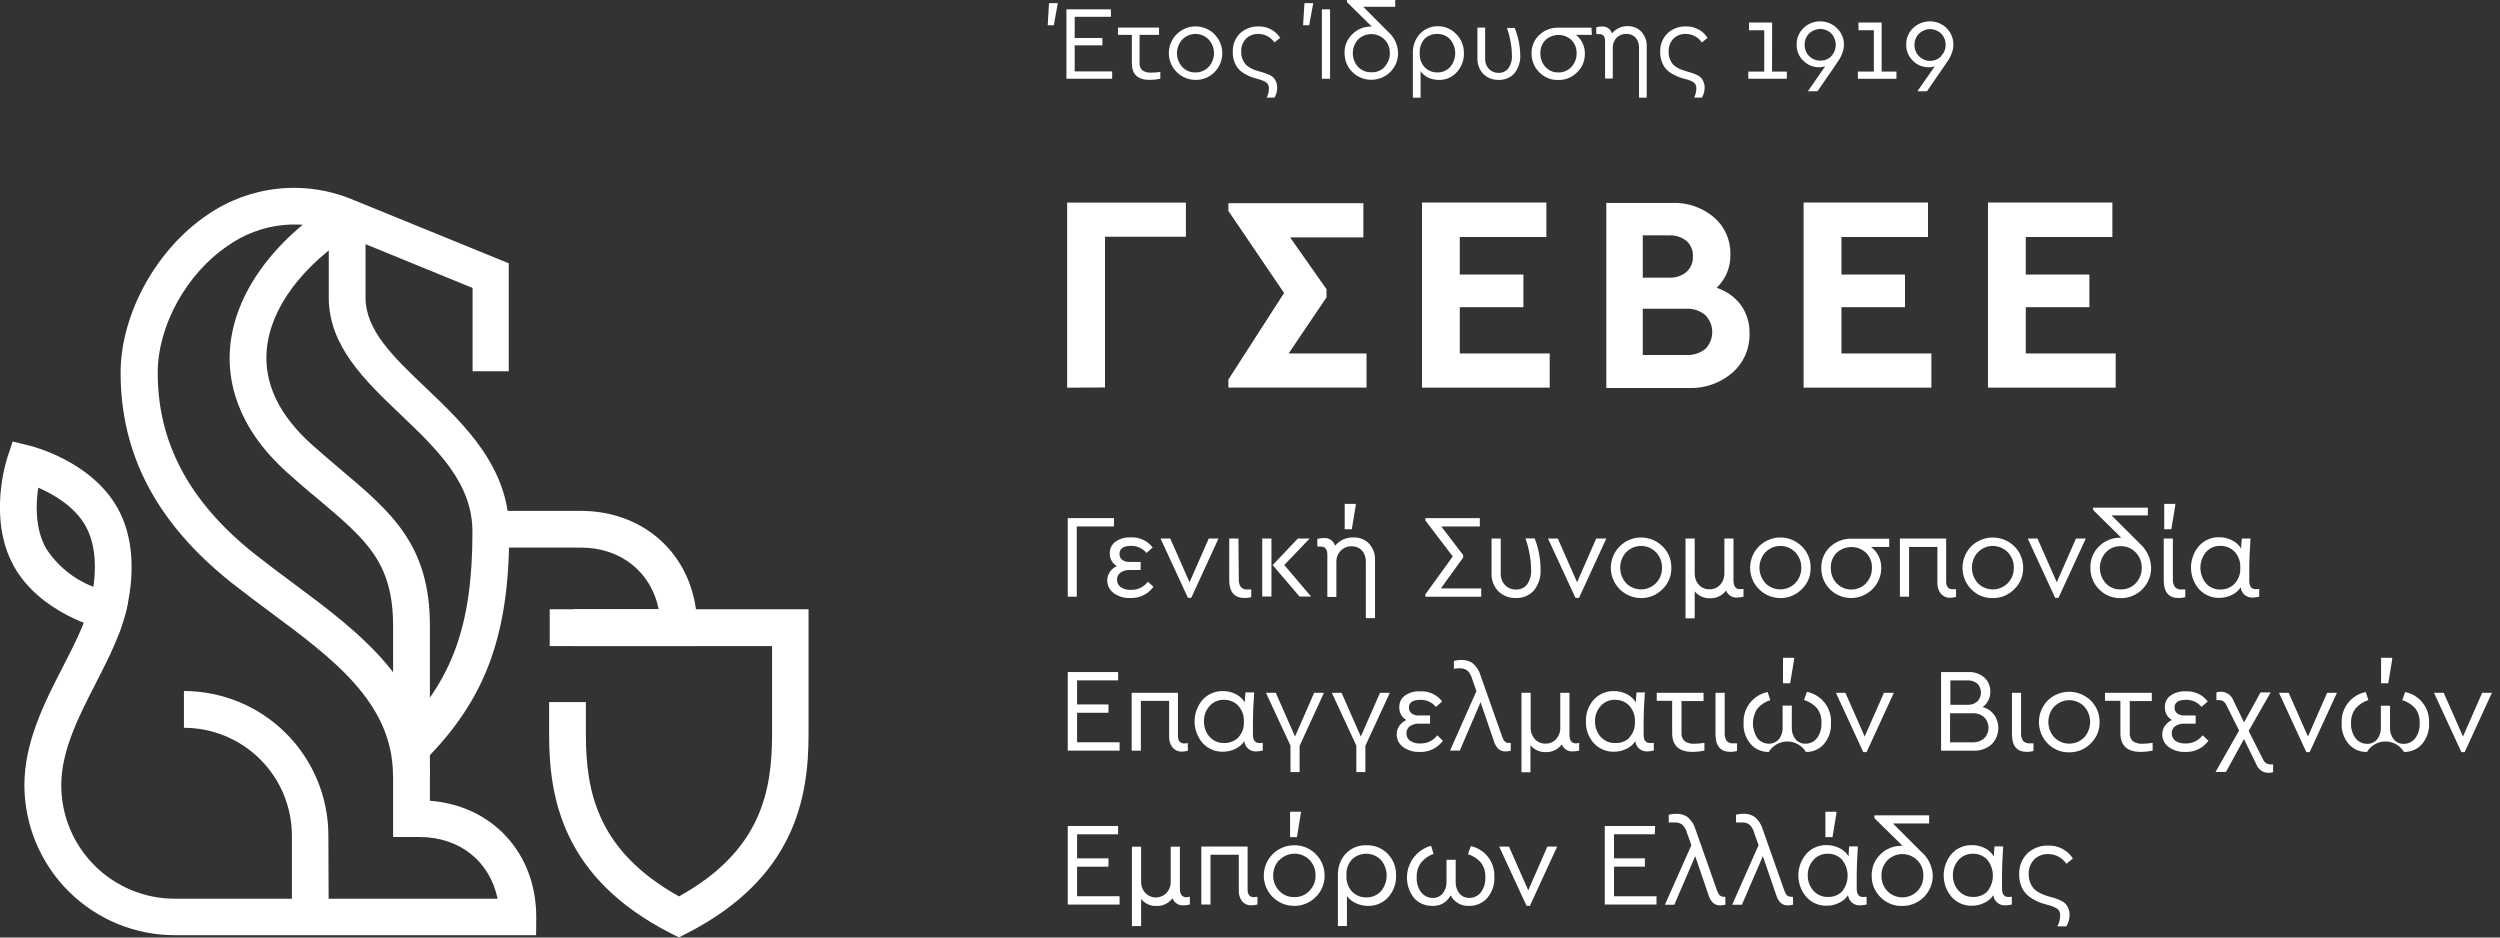 <svg width="160" height="60" viewBox="0 0 160 60" fill="none" xmlns="http://www.w3.org/2000/svg">
<rect x="0" y="0" width="160" height="60" fill="#333333" stroke="none"/>
<g clip-path="url(#clip0_363_3588)">
<path d="M68.297 24.813V12.967H75.898V15.153H70.72V24.798L68.297 24.813Z" fill="white"/>
<path d="M87.457 22.621V24.807H78.617V24.289L82.181 18.751L78.617 13.499V13.006H87.255V15.192H82.566L84.896 18.509V19.032L82.472 22.621H87.457Z" fill="white"/>
<path d="M98.969 15.168H93.426V17.572H97.498V19.66H93.426V22.621H99.181V24.808H91.008V12.962H98.969V15.168Z" fill="white"/>
<path d="M111.421 19.526C111.794 20.055 111.986 20.69 111.969 21.337C111.983 21.809 111.893 22.279 111.705 22.712C111.518 23.146 111.237 23.532 110.883 23.845C110.107 24.518 109.105 24.871 108.079 24.832H102.803V12.986H106.998C107.981 12.945 108.942 13.274 109.693 13.909C110.034 14.201 110.306 14.566 110.487 14.977C110.669 15.388 110.757 15.834 110.745 16.283C110.756 16.681 110.683 17.077 110.532 17.445C110.38 17.813 110.154 18.145 109.866 18.42C110.486 18.62 111.029 19.006 111.421 19.526ZM105.137 15.059V17.769H106.806C107.218 17.795 107.624 17.663 107.941 17.398C108.077 17.274 108.183 17.12 108.253 16.95C108.323 16.779 108.355 16.596 108.346 16.411C108.356 16.227 108.325 16.043 108.255 15.872C108.185 15.701 108.077 15.548 107.941 15.424C107.62 15.168 107.216 15.039 106.806 15.064L105.137 15.059ZM109.135 22.339C109.423 22.05 109.584 21.659 109.584 21.251C109.584 20.843 109.423 20.452 109.135 20.163C108.789 19.876 108.346 19.731 107.897 19.758H105.137V22.719H107.897C108.342 22.749 108.783 22.614 109.135 22.339Z" fill="white"/>
<path d="M123.391 15.168H117.853V17.572H121.92V19.66H117.853V22.621H123.608V24.808H115.43V12.962H123.391V15.168Z" fill="white"/>
<path d="M135.192 15.168H129.649V17.572H133.721V19.66H129.649V22.621H135.404V24.808H127.23V12.962H135.192V15.168Z" fill="white"/>
<path d="M68.336 38.189V33.159H71.297V33.692H68.913V38.189H68.336Z" fill="white"/>
<path d="M73.82 37.557C73.651 37.789 73.428 37.976 73.17 38.1C72.911 38.225 72.626 38.285 72.34 38.273C71.961 38.289 71.588 38.18 71.278 37.962C71.069 37.813 70.925 37.589 70.878 37.337C70.831 37.084 70.884 36.823 71.026 36.609C71.139 36.443 71.297 36.311 71.481 36.229C71.336 36.147 71.217 36.027 71.137 35.881C71.057 35.736 71.019 35.571 71.026 35.405C71.022 35.261 71.054 35.118 71.117 34.989C71.181 34.861 71.275 34.749 71.392 34.665C71.672 34.471 72.009 34.375 72.349 34.393C72.621 34.376 72.893 34.425 73.141 34.538C73.389 34.651 73.606 34.823 73.771 35.04L73.376 35.39C73.256 35.245 73.105 35.129 72.934 35.051C72.763 34.972 72.577 34.933 72.389 34.936C71.895 34.936 71.648 35.109 71.648 35.454C71.645 35.525 71.658 35.595 71.688 35.66C71.717 35.724 71.761 35.781 71.816 35.825C71.958 35.93 72.134 35.979 72.31 35.963H73.001V36.481H72.325C72.106 36.465 71.888 36.524 71.708 36.649C71.64 36.699 71.585 36.764 71.547 36.84C71.509 36.915 71.49 36.999 71.49 37.083C71.485 37.178 71.503 37.273 71.544 37.359C71.584 37.446 71.646 37.52 71.722 37.577C71.917 37.703 72.147 37.764 72.379 37.749C72.589 37.757 72.797 37.713 72.987 37.622C73.176 37.531 73.34 37.395 73.465 37.226L73.82 37.557Z" fill="white"/>
<path d="M77.982 34.467L76.24 38.263H76.028L74.275 34.467H74.897L76.131 37.265L77.36 34.467H77.982Z" fill="white"/>
<path d="M79.284 37.078C79.272 37.252 79.317 37.425 79.412 37.571C79.463 37.625 79.525 37.667 79.595 37.694C79.664 37.72 79.738 37.731 79.812 37.724H80.079V38.218C79.942 38.254 79.801 38.272 79.659 38.272C79.017 38.272 78.672 37.897 78.672 37.142V34.467H79.259L79.284 37.078Z" fill="white"/>
<path d="M80.785 34.467H81.373V38.178H80.785V34.467ZM83.909 38.178H83.169L81.451 36.165L83.061 34.467H83.816L82.192 36.16L83.909 38.178Z" fill="white"/>
<path d="M87.626 34.798C87.885 35.089 88.02 35.47 88.001 35.859V39.561H87.413V35.948C87.424 35.684 87.334 35.427 87.162 35.227C87.078 35.141 86.978 35.072 86.866 35.026C86.755 34.98 86.635 34.958 86.515 34.961C86.384 34.956 86.254 34.979 86.132 35.027C86.011 35.076 85.901 35.149 85.809 35.242C85.718 35.335 85.646 35.446 85.598 35.567C85.549 35.688 85.526 35.818 85.528 35.948V38.204H84.95V35.504C84.95 35.153 84.812 34.98 84.531 34.98C84.457 34.976 84.383 34.976 84.309 34.98V34.487C84.444 34.453 84.583 34.434 84.723 34.433C84.882 34.418 85.041 34.46 85.172 34.55C85.304 34.64 85.4 34.773 85.444 34.926C85.587 34.752 85.77 34.613 85.976 34.521C86.183 34.43 86.408 34.388 86.633 34.398C86.818 34.39 87.002 34.422 87.173 34.491C87.344 34.56 87.498 34.664 87.626 34.798ZM86.515 33.875H86.061V32.246H86.767V32.355L86.515 33.875Z" fill="white"/>
<path d="M94.798 37.656V38.189H91.225V38.036L92.977 35.612L91.225 33.312V33.159H94.709V33.692H92.241L93.643 35.528V35.681L92.217 37.656H94.798Z" fill="white"/>
<path d="M98.594 36.412C98.632 36.916 98.475 37.416 98.154 37.809C98.01 37.962 97.834 38.083 97.639 38.163C97.444 38.242 97.235 38.28 97.024 38.272C96.817 38.281 96.609 38.247 96.415 38.173C96.221 38.099 96.043 37.987 95.894 37.843C95.745 37.686 95.629 37.501 95.555 37.298C95.48 37.095 95.448 36.879 95.459 36.663V34.467H96.047V36.683C96.04 36.823 96.061 36.962 96.108 37.093C96.156 37.225 96.229 37.345 96.323 37.448C96.415 37.541 96.525 37.615 96.647 37.663C96.768 37.712 96.898 37.734 97.029 37.73C97.161 37.734 97.292 37.708 97.413 37.654C97.533 37.6 97.64 37.52 97.725 37.419C97.925 37.13 98.019 36.781 97.992 36.431C97.987 36.1 97.952 35.769 97.888 35.444C97.831 35.108 97.746 34.778 97.631 34.457H98.219C98.465 35.079 98.592 35.742 98.594 36.412Z" fill="white"/>
<path d="M102.804 34.467L101.056 38.263H100.829L99.072 34.467H99.699L100.933 37.265L102.157 34.467H102.804Z" fill="white"/>
<path d="M106.398 34.96C106.582 35.139 106.727 35.354 106.825 35.592C106.923 35.83 106.97 36.085 106.965 36.342C106.971 36.598 106.924 36.853 106.825 37.089C106.726 37.325 106.579 37.538 106.393 37.714C106.213 37.896 105.999 38.04 105.762 38.137C105.525 38.233 105.271 38.281 105.016 38.277C104.698 38.274 104.385 38.194 104.106 38.042C103.826 37.89 103.588 37.672 103.413 37.407C103.238 37.141 103.13 36.837 103.1 36.52C103.07 36.204 103.119 35.885 103.241 35.591C103.363 35.298 103.556 35.039 103.802 34.837C104.048 34.636 104.339 34.497 104.651 34.435C104.963 34.373 105.285 34.388 105.59 34.48C105.895 34.571 106.172 34.736 106.398 34.96ZM104.068 35.345C103.825 35.617 103.691 35.968 103.691 36.332C103.691 36.697 103.825 37.048 104.068 37.319C104.193 37.447 104.342 37.548 104.506 37.617C104.671 37.685 104.847 37.721 105.026 37.721C105.204 37.721 105.38 37.685 105.545 37.617C105.709 37.548 105.858 37.447 105.983 37.319C106.109 37.189 106.209 37.034 106.275 36.864C106.341 36.695 106.372 36.514 106.368 36.332C106.375 35.965 106.237 35.61 105.983 35.345C105.859 35.217 105.711 35.115 105.547 35.045C105.383 34.976 105.206 34.94 105.028 34.94C104.85 34.94 104.673 34.976 104.509 35.045C104.345 35.115 104.197 35.217 104.073 35.345H104.068Z" fill="white"/>
<path d="M111.585 37.695V38.188C111.454 38.221 111.32 38.239 111.185 38.243C111.033 38.255 110.881 38.218 110.752 38.137C110.623 38.056 110.524 37.936 110.469 37.794C110.352 37.953 110.198 38.081 110.02 38.167C109.842 38.253 109.645 38.294 109.448 38.287C109.26 38.296 109.072 38.26 108.901 38.183C108.73 38.106 108.579 37.989 108.46 37.843V39.575H107.873V34.467H108.46V36.683C108.451 36.956 108.546 37.223 108.727 37.428C108.813 37.522 108.919 37.597 109.036 37.646C109.154 37.696 109.281 37.719 109.408 37.715C109.535 37.718 109.662 37.694 109.779 37.645C109.897 37.595 110.002 37.522 110.089 37.428C110.273 37.222 110.37 36.954 110.361 36.678V34.467H110.943V37.142C110.943 37.517 111.081 37.705 111.358 37.705C111.434 37.707 111.509 37.704 111.585 37.695Z" fill="white"/>
<path d="M115.312 34.96C115.496 35.139 115.641 35.354 115.739 35.592C115.837 35.83 115.884 36.085 115.879 36.342C115.885 36.598 115.838 36.853 115.739 37.089C115.64 37.325 115.493 37.538 115.307 37.714C115.127 37.896 114.913 38.04 114.676 38.137C114.439 38.233 114.185 38.281 113.93 38.277C113.612 38.274 113.299 38.194 113.02 38.042C112.74 37.89 112.503 37.672 112.327 37.407C112.152 37.141 112.045 36.837 112.015 36.52C111.985 36.204 112.033 35.885 112.155 35.591C112.277 35.298 112.47 35.039 112.716 34.837C112.962 34.636 113.254 34.497 113.565 34.435C113.877 34.373 114.2 34.388 114.504 34.48C114.809 34.571 115.086 34.736 115.312 34.96ZM112.982 35.345C112.739 35.617 112.605 35.968 112.605 36.332C112.605 36.697 112.739 37.048 112.982 37.319C113.107 37.447 113.256 37.548 113.42 37.617C113.585 37.685 113.761 37.721 113.94 37.721C114.118 37.721 114.294 37.685 114.459 37.617C114.623 37.548 114.772 37.447 114.897 37.319C115.024 37.189 115.123 37.034 115.189 36.864C115.255 36.695 115.287 36.514 115.282 36.332C115.29 35.965 115.151 35.61 114.897 35.345C114.773 35.217 114.625 35.115 114.461 35.045C114.297 34.976 114.12 34.94 113.942 34.94C113.764 34.94 113.587 34.976 113.423 35.045C113.259 35.115 113.111 35.217 112.987 35.345H112.982Z" fill="white"/>
<path d="M120.909 35.005H119.749C119.959 35.165 120.128 35.374 120.242 35.614C120.355 35.853 120.409 36.117 120.4 36.382C120.393 36.76 120.274 37.127 120.059 37.439C119.845 37.75 119.543 37.991 119.192 38.133C118.842 38.274 118.457 38.309 118.087 38.234C117.716 38.159 117.376 37.977 117.108 37.709C116.931 37.529 116.791 37.316 116.698 37.081C116.605 36.846 116.559 36.595 116.565 36.342C116.559 36.093 116.605 35.845 116.7 35.615C116.795 35.385 116.938 35.177 117.118 35.005C117.304 34.83 117.522 34.693 117.761 34.602C118 34.511 118.254 34.469 118.51 34.477H120.909V35.005ZM119.428 37.325C119.676 37.057 119.811 36.703 119.803 36.337C119.81 36.161 119.78 35.985 119.716 35.82C119.653 35.656 119.556 35.506 119.433 35.38C119.175 35.142 118.838 35.01 118.487 35.01C118.137 35.01 117.799 35.142 117.542 35.38C117.418 35.507 117.322 35.657 117.258 35.823C117.194 35.988 117.165 36.165 117.172 36.342C117.161 36.707 117.294 37.062 117.542 37.329C117.664 37.456 117.811 37.557 117.973 37.626C118.135 37.695 118.309 37.731 118.485 37.731C118.661 37.731 118.835 37.695 118.997 37.626C119.159 37.557 119.306 37.456 119.428 37.329V37.325Z" fill="white"/>
<path d="M124.21 37.991C124.051 37.784 123.974 37.526 123.993 37.265V35.005H122.181V38.188H121.594V34.467H124.555V37.216C124.555 37.542 124.689 37.71 124.96 37.71C125.036 37.715 125.111 37.715 125.187 37.71V38.203C125.058 38.235 124.925 38.254 124.792 38.258C124.681 38.258 124.572 38.235 124.471 38.189C124.371 38.143 124.281 38.075 124.21 37.991Z" fill="white"/>
<path d="M128.913 34.961C129.097 35.141 129.242 35.356 129.339 35.594C129.437 35.831 129.485 36.086 129.481 36.343C129.486 36.599 129.438 36.853 129.339 37.089C129.24 37.325 129.094 37.539 128.908 37.715C128.728 37.897 128.512 38.041 128.275 38.138C128.037 38.234 127.783 38.282 127.526 38.278C127.272 38.282 127.02 38.235 126.784 38.138C126.549 38.041 126.337 37.897 126.159 37.715C125.8 37.346 125.6 36.852 125.6 36.338C125.6 35.824 125.8 35.33 126.159 34.961C126.528 34.602 127.022 34.401 127.536 34.401C128.051 34.401 128.545 34.602 128.913 34.961ZM126.579 35.346C126.336 35.617 126.202 35.969 126.202 36.333C126.202 36.697 126.336 37.049 126.579 37.32C126.704 37.448 126.854 37.549 127.018 37.618C127.183 37.687 127.36 37.722 127.539 37.722C127.717 37.722 127.894 37.687 128.059 37.618C128.224 37.549 128.373 37.448 128.499 37.32C128.625 37.189 128.724 37.035 128.79 36.865C128.856 36.696 128.888 36.515 128.884 36.333C128.891 35.966 128.753 35.611 128.499 35.346C128.375 35.218 128.226 35.115 128.061 35.046C127.897 34.976 127.72 34.94 127.541 34.94C127.363 34.94 127.186 34.976 127.021 35.046C126.857 35.115 126.708 35.218 126.584 35.346H126.579Z" fill="white"/>
<path d="M133.489 34.467L131.742 38.263H131.53L129.777 34.467H130.399L131.633 37.265L132.862 34.467H133.489Z" fill="white"/>
<path d="M137.671 36.308C137.677 36.566 137.631 36.824 137.535 37.064C137.44 37.305 137.297 37.524 137.115 37.708C136.933 37.892 136.716 38.038 136.476 38.137C136.237 38.235 135.98 38.285 135.721 38.282C135.465 38.287 135.211 38.24 134.974 38.143C134.737 38.047 134.523 37.902 134.344 37.719C134.163 37.538 134.02 37.322 133.924 37.085C133.829 36.848 133.782 36.593 133.786 36.337C133.777 36.081 133.822 35.827 133.918 35.589C134.014 35.352 134.16 35.138 134.344 34.96C134.524 34.782 134.737 34.641 134.972 34.547C135.207 34.453 135.458 34.407 135.711 34.412H135.761L133.959 32.64V32.492H137.463V32.986H135.139L136.94 34.782C137.159 34.974 137.337 35.207 137.463 35.47C137.588 35.732 137.659 36.017 137.671 36.308ZM136.684 37.329C136.81 37.199 136.909 37.044 136.975 36.874C137.041 36.705 137.073 36.524 137.069 36.342C137.074 36.16 137.043 35.979 136.977 35.809C136.911 35.64 136.811 35.485 136.684 35.355C136.561 35.225 136.412 35.122 136.247 35.053C136.082 34.985 135.905 34.951 135.726 34.955C135.547 34.95 135.369 34.983 135.204 35.052C135.039 35.121 134.891 35.224 134.769 35.355C134.526 35.626 134.391 35.978 134.391 36.342C134.391 36.706 134.526 37.058 134.769 37.329C134.891 37.459 135.04 37.562 135.205 37.63C135.37 37.698 135.548 37.73 135.726 37.724C135.904 37.729 136.082 37.696 136.247 37.628C136.412 37.56 136.56 37.458 136.684 37.329Z" fill="white"/>
<path d="M139.063 37.078C139.05 37.253 139.097 37.427 139.196 37.572C139.246 37.625 139.308 37.666 139.376 37.693C139.445 37.719 139.518 37.73 139.591 37.725H139.858V38.218C139.721 38.254 139.58 38.273 139.438 38.273C138.796 38.273 138.48 37.898 138.48 37.142V34.467H139.063V37.078ZM139.216 32.355L138.964 33.875H138.51V32.246H139.216V32.355Z" fill="white"/>
<path d="M144.591 37.695V38.189C144.458 38.221 144.323 38.24 144.186 38.243C143.997 38.258 143.809 38.199 143.663 38.077C143.517 37.955 143.425 37.781 143.406 37.592C143.26 37.805 143.058 37.976 142.824 38.085C142.576 38.204 142.304 38.265 142.029 38.263C141.786 38.268 141.545 38.221 141.322 38.124C141.099 38.028 140.899 37.885 140.736 37.705C140.405 37.321 140.223 36.831 140.223 36.323C140.223 35.816 140.405 35.325 140.736 34.941C140.898 34.76 141.098 34.616 141.321 34.52C141.544 34.423 141.786 34.377 142.029 34.383C142.316 34.38 142.599 34.447 142.853 34.581C143.094 34.698 143.296 34.881 143.436 35.109C143.436 35.02 143.436 34.808 143.475 34.467H144.033C143.984 35.237 143.954 35.825 143.954 36.234V37.167C143.954 37.528 144.092 37.705 144.359 37.705C144.436 37.707 144.514 37.703 144.591 37.695ZM143.001 37.37C143.132 37.233 143.233 37.071 143.297 36.893C143.362 36.716 143.389 36.527 143.377 36.338C143.389 36.149 143.362 35.96 143.299 35.782C143.235 35.603 143.136 35.44 143.006 35.301C142.889 35.182 142.748 35.088 142.593 35.025C142.437 34.962 142.271 34.932 142.103 34.936C141.931 34.932 141.759 34.965 141.601 35.033C141.443 35.102 141.301 35.203 141.185 35.331C140.952 35.613 140.825 35.967 140.825 36.333C140.825 36.699 140.952 37.053 141.185 37.335C141.3 37.464 141.442 37.566 141.6 37.635C141.759 37.703 141.931 37.735 142.103 37.73C142.269 37.733 142.435 37.703 142.589 37.642C142.743 37.58 142.884 37.487 143.001 37.37Z" fill="white"/>
<path d="M71.559 43.544H68.933V45.084H70.942V45.617H68.933V47.507H71.653V48.04H68.336V43.011H71.559V43.544Z" fill="white"/>
<path d="M75.044 47.843C74.885 47.636 74.808 47.378 74.826 47.118V44.857H73.015V48.041H72.428V44.339H75.389V47.088C75.389 47.414 75.522 47.582 75.794 47.582C75.87 47.581 75.946 47.572 76.021 47.557V48.051C75.892 48.083 75.759 48.101 75.626 48.105C75.516 48.106 75.407 48.083 75.306 48.038C75.206 47.993 75.116 47.926 75.044 47.843Z" fill="white"/>
<path d="M80.815 47.542V48.035C80.684 48.068 80.55 48.087 80.415 48.09C80.225 48.105 80.038 48.045 79.892 47.923C79.746 47.802 79.654 47.627 79.635 47.438C79.489 47.652 79.287 47.822 79.053 47.932C78.805 48.051 78.533 48.112 78.258 48.11C78.015 48.115 77.774 48.067 77.551 47.971C77.328 47.875 77.128 47.732 76.965 47.552C76.635 47.167 76.453 46.677 76.453 46.17C76.453 45.663 76.635 45.172 76.965 44.788C77.128 44.607 77.329 44.463 77.553 44.367C77.777 44.271 78.019 44.224 78.263 44.23C78.549 44.227 78.832 44.293 79.087 44.422C79.328 44.542 79.53 44.727 79.67 44.956C79.67 44.867 79.67 44.654 79.709 44.314H80.267C80.218 45.084 80.188 45.671 80.188 46.081V47.014C80.188 47.374 80.326 47.552 80.593 47.552C80.667 47.555 80.741 47.552 80.815 47.542ZM79.23 47.221C79.361 47.084 79.461 46.922 79.526 46.745C79.591 46.567 79.618 46.378 79.605 46.19C79.618 46.001 79.591 45.811 79.528 45.633C79.464 45.455 79.364 45.291 79.235 45.153C79.118 45.033 78.977 44.94 78.822 44.877C78.666 44.814 78.499 44.784 78.332 44.788C78.159 44.782 77.988 44.815 77.829 44.883C77.671 44.951 77.529 45.054 77.414 45.183C77.172 45.453 77.043 45.807 77.054 46.17C77.045 46.532 77.174 46.885 77.414 47.157C77.53 47.285 77.671 47.386 77.83 47.455C77.988 47.523 78.16 47.556 78.332 47.552C78.496 47.559 78.66 47.534 78.815 47.477C78.969 47.42 79.11 47.333 79.23 47.221Z" fill="white"/>
<path d="M83.174 47.735V49.413H82.591V47.72L81.022 44.339H81.648L82.882 47.138L84.106 44.339H84.733L83.174 47.735Z" fill="white"/>
<path d="M87.383 47.735V49.413H86.806V47.72L85.236 44.339H85.858L87.092 47.138L88.321 44.339H88.948L87.383 47.735Z" fill="white"/>
<path d="M92.344 47.409C92.174 47.64 91.951 47.827 91.692 47.951C91.434 48.076 91.149 48.136 90.863 48.125C90.485 48.14 90.112 48.031 89.802 47.814C89.592 47.665 89.448 47.441 89.401 47.188C89.354 46.936 89.408 46.675 89.55 46.461C89.664 46.296 89.821 46.165 90.004 46.081C89.861 45.998 89.743 45.877 89.664 45.732C89.585 45.587 89.547 45.422 89.555 45.257C89.549 45.113 89.579 44.971 89.642 44.841C89.705 44.712 89.799 44.6 89.915 44.517C90.196 44.323 90.532 44.228 90.873 44.245C91.145 44.227 91.418 44.276 91.667 44.389C91.916 44.502 92.133 44.674 92.299 44.892L91.899 45.242C91.78 45.097 91.629 44.98 91.458 44.901C91.287 44.823 91.1 44.784 90.912 44.788C90.419 44.788 90.172 44.953 90.172 45.282C90.168 45.352 90.181 45.422 90.21 45.486C90.238 45.55 90.281 45.607 90.335 45.652C90.477 45.756 90.653 45.805 90.828 45.79H91.524V46.313H90.843C90.625 46.299 90.407 46.358 90.226 46.481C90.159 46.531 90.104 46.597 90.067 46.672C90.031 46.748 90.012 46.831 90.014 46.915C90.007 47.01 90.025 47.105 90.064 47.191C90.104 47.277 90.165 47.352 90.241 47.409C90.436 47.535 90.666 47.596 90.897 47.582C91.108 47.589 91.317 47.545 91.507 47.454C91.697 47.363 91.862 47.227 91.988 47.058L92.344 47.409Z" fill="white"/>
<path d="M96.687 47.551V48.045C96.591 48.073 96.491 48.088 96.391 48.089C96.302 48.097 96.213 48.087 96.128 48.06C96.044 48.033 95.965 47.989 95.897 47.931C95.763 47.793 95.665 47.623 95.611 47.438L94.757 44.94L93.425 48.04H92.803L94.491 44.23L94.21 43.43C94.157 43.233 94.053 43.054 93.908 42.912C93.765 42.81 93.59 42.761 93.415 42.773C93.321 42.773 93.203 42.773 93.049 42.798V42.305C93.209 42.255 93.376 42.234 93.543 42.24C93.799 42.229 94.051 42.304 94.259 42.453C94.495 42.654 94.667 42.92 94.752 43.218L96.144 47.166C96.233 47.418 96.362 47.546 96.534 47.546L96.687 47.551Z" fill="white"/>
<path d="M101.067 47.542V48.036C100.938 48.069 100.805 48.087 100.672 48.09C100.52 48.102 100.369 48.065 100.24 47.984C100.111 47.904 100.011 47.783 99.956 47.641C99.839 47.8 99.685 47.928 99.507 48.014C99.329 48.1 99.132 48.142 98.935 48.135C98.747 48.143 98.559 48.108 98.388 48.031C98.216 47.953 98.066 47.837 97.948 47.69V49.423H97.375V44.339H97.962V46.555C97.951 46.83 98.047 47.099 98.229 47.305C98.315 47.399 98.421 47.474 98.538 47.523C98.656 47.572 98.783 47.596 98.91 47.592C99.037 47.595 99.164 47.571 99.281 47.522C99.399 47.472 99.504 47.399 99.591 47.305C99.773 47.099 99.869 46.83 99.858 46.555V44.339H100.445V47.014C100.445 47.389 100.583 47.577 100.86 47.577C100.93 47.572 100.999 47.56 101.067 47.542Z" fill="white"/>
<path d="M105.843 47.542V48.035C105.711 48.068 105.575 48.087 105.438 48.09C105.25 48.105 105.062 48.045 104.917 47.923C104.772 47.801 104.681 47.627 104.664 47.438C104.517 47.652 104.316 47.822 104.081 47.932C103.833 48.05 103.561 48.111 103.286 48.11C103.044 48.115 102.802 48.067 102.579 47.971C102.356 47.875 102.156 47.732 101.993 47.552C101.656 47.17 101.479 46.673 101.5 46.165C101.482 45.66 101.658 45.167 101.993 44.788C102.157 44.607 102.357 44.463 102.581 44.367C102.805 44.271 103.048 44.224 103.291 44.23C103.578 44.227 103.86 44.293 104.116 44.422C104.355 44.543 104.557 44.727 104.698 44.956C104.698 44.867 104.698 44.654 104.738 44.314H105.271C105.216 45.084 105.192 45.671 105.192 46.081V47.014C105.192 47.374 105.325 47.552 105.596 47.552C105.679 47.557 105.761 47.553 105.843 47.542ZM104.259 47.221C104.389 47.084 104.49 46.922 104.554 46.745C104.619 46.567 104.646 46.378 104.634 46.19C104.646 46.001 104.62 45.811 104.556 45.633C104.492 45.455 104.393 45.291 104.264 45.153C104.146 45.033 104.005 44.94 103.85 44.877C103.695 44.814 103.528 44.784 103.36 44.788C103.188 44.782 103.016 44.815 102.858 44.883C102.699 44.951 102.557 45.054 102.442 45.183C102.2 45.453 102.071 45.807 102.082 46.17C102.074 46.532 102.202 46.885 102.442 47.157C102.558 47.285 102.7 47.386 102.858 47.455C103.017 47.523 103.188 47.556 103.36 47.552C103.529 47.563 103.697 47.539 103.856 47.482C104.015 47.425 104.16 47.336 104.283 47.221H104.259Z" fill="white"/>
<path d="M109.082 47.542V48.036C108.829 48.091 108.571 48.119 108.312 48.12C107.453 48.12 107.018 47.715 107.018 46.915V44.852H106.031V44.339H109.027V44.867H107.616V46.891C107.605 46.993 107.618 47.096 107.655 47.193C107.692 47.289 107.751 47.375 107.828 47.444C108.015 47.561 108.234 47.616 108.455 47.601C108.665 47.595 108.874 47.575 109.082 47.542Z" fill="white"/>
<path d="M110.38 46.925C110.369 47.099 110.414 47.272 110.509 47.419C110.559 47.472 110.621 47.513 110.689 47.54C110.757 47.566 110.83 47.577 110.904 47.572H111.17V48.065C111.033 48.102 110.892 48.12 110.751 48.12C110.114 48.12 109.793 47.745 109.793 46.989V44.339H110.38V46.925Z" fill="white"/>
<path d="M117.182 46.259C117.213 46.758 117.048 47.25 116.723 47.631C116.58 47.791 116.403 47.919 116.205 48.004C116.007 48.089 115.793 48.13 115.578 48.124C115.454 47.92 115.28 47.751 115.072 47.634C114.864 47.516 114.63 47.455 114.391 47.455C114.152 47.455 113.917 47.516 113.709 47.634C113.501 47.751 113.327 47.92 113.204 48.124C112.988 48.131 112.773 48.09 112.574 48.005C112.375 47.92 112.198 47.792 112.054 47.631C111.725 47.254 111.558 46.763 111.59 46.264C111.568 45.805 111.711 45.353 111.994 44.991C112.276 44.629 112.679 44.38 113.13 44.289L113.298 44.807C112.983 44.906 112.701 45.088 112.483 45.336C112.29 45.618 112.187 45.953 112.187 46.296C112.187 46.638 112.29 46.973 112.483 47.256C112.572 47.363 112.684 47.449 112.81 47.508C112.936 47.567 113.074 47.597 113.214 47.596C113.332 47.599 113.45 47.574 113.559 47.526C113.667 47.477 113.763 47.405 113.841 47.315C114.014 47.101 114.102 46.83 114.087 46.555V45.158H114.675V46.555C114.659 46.829 114.745 47.1 114.917 47.315C114.993 47.406 115.089 47.478 115.198 47.527C115.306 47.576 115.424 47.599 115.543 47.596C115.683 47.598 115.821 47.568 115.948 47.509C116.074 47.45 116.186 47.364 116.274 47.256C116.488 46.973 116.593 46.622 116.57 46.268C116.591 45.928 116.49 45.592 116.284 45.321C116.06 45.077 115.776 44.896 115.459 44.798L115.642 44.279C116.094 44.368 116.499 44.617 116.782 44.981C117.065 45.345 117.207 45.798 117.182 46.259ZM114.571 43.727H114.112V42.098H114.823V42.206L114.571 43.727Z" fill="white"/>
<path d="M121.205 44.339L119.462 48.135H119.25L117.498 44.339H118.105L119.339 47.138L120.573 44.339H121.205Z" fill="white"/>
<path d="M127.636 45.76C127.83 46.044 127.918 46.387 127.886 46.729C127.855 47.072 127.705 47.392 127.463 47.636C127.145 47.919 126.728 48.064 126.304 48.041H124.23V43.011H125.958C126.333 42.99 126.701 43.112 126.99 43.352C127.116 43.467 127.217 43.608 127.284 43.766C127.351 43.923 127.384 44.094 127.38 44.265C127.385 44.457 127.343 44.648 127.256 44.82C127.17 44.992 127.043 45.141 126.886 45.252C127.188 45.328 127.453 45.508 127.636 45.76ZM124.823 43.544V45.109H125.899C126.137 45.124 126.373 45.046 126.555 44.892C126.701 44.739 126.782 44.535 126.782 44.324C126.782 44.113 126.701 43.91 126.555 43.757C126.372 43.603 126.137 43.528 125.899 43.544H124.823ZM126.99 47.251C127.167 47.072 127.267 46.83 127.267 46.577C127.267 46.325 127.167 46.083 126.99 45.904C126.778 45.722 126.503 45.629 126.225 45.647H124.803V47.508H126.225C126.503 47.525 126.778 47.433 126.99 47.251Z" fill="white"/>
<path d="M129.348 46.925C129.336 47.1 129.383 47.274 129.481 47.419C129.532 47.472 129.593 47.513 129.662 47.54C129.73 47.566 129.803 47.577 129.876 47.572H130.143V48.065C130.006 48.101 129.865 48.12 129.723 48.12C129.082 48.12 128.766 47.745 128.766 46.989V44.339H129.348V46.925Z" fill="white"/>
<path d="M133.806 44.832C133.989 45.012 134.134 45.227 134.232 45.465C134.329 45.702 134.378 45.957 134.374 46.214C134.379 46.47 134.33 46.724 134.232 46.96C134.133 47.197 133.986 47.41 133.801 47.586C133.621 47.769 133.405 47.913 133.168 48.01C132.93 48.106 132.675 48.154 132.419 48.149C132.165 48.154 131.912 48.106 131.677 48.009C131.442 47.912 131.229 47.768 131.052 47.586C130.693 47.218 130.492 46.724 130.492 46.209C130.492 45.695 130.693 45.201 131.052 44.832C131.42 44.473 131.914 44.273 132.429 44.273C132.943 44.273 133.437 44.473 133.806 44.832ZM131.471 45.217C131.228 45.489 131.094 45.84 131.094 46.204C131.094 46.568 131.228 46.92 131.471 47.191C131.597 47.319 131.746 47.42 131.911 47.489C132.076 47.558 132.253 47.593 132.431 47.593C132.61 47.593 132.787 47.558 132.952 47.489C133.117 47.42 133.266 47.319 133.391 47.191C133.634 46.92 133.768 46.568 133.768 46.204C133.768 45.84 133.634 45.489 133.391 45.217C133.267 45.089 133.118 44.987 132.954 44.917C132.789 44.847 132.612 44.811 132.434 44.811C132.255 44.811 132.078 44.847 131.914 44.917C131.749 44.987 131.601 45.089 131.476 45.217H131.471Z" fill="white"/>
<path d="M137.769 47.542V48.036C137.516 48.091 137.258 48.119 136.999 48.12C136.135 48.12 135.706 47.715 135.706 46.915V44.852H134.719V44.339H137.715V44.867H136.303V46.891C136.291 46.993 136.304 47.097 136.341 47.193C136.378 47.29 136.438 47.375 136.515 47.444C136.702 47.562 136.922 47.617 137.142 47.601C137.352 47.595 137.562 47.575 137.769 47.542Z" fill="white"/>
<path d="M141.342 47.409C141.172 47.64 140.949 47.827 140.69 47.951C140.432 48.076 140.147 48.136 139.861 48.125C139.483 48.14 139.11 48.031 138.8 47.814C138.59 47.665 138.446 47.441 138.399 47.188C138.352 46.936 138.406 46.675 138.548 46.461C138.662 46.296 138.819 46.165 139.002 46.081C138.859 45.998 138.741 45.877 138.662 45.732C138.583 45.587 138.545 45.422 138.553 45.257C138.547 45.113 138.577 44.971 138.64 44.841C138.703 44.712 138.797 44.6 138.913 44.517C139.194 44.323 139.53 44.228 139.871 44.245C140.143 44.227 140.417 44.276 140.665 44.389C140.914 44.502 141.131 44.674 141.297 44.892L140.897 45.242C140.778 45.097 140.627 44.98 140.456 44.901C140.285 44.823 140.098 44.784 139.91 44.788C139.417 44.788 139.17 44.953 139.17 45.282C139.167 45.352 139.18 45.422 139.208 45.486C139.236 45.55 139.279 45.607 139.333 45.652C139.475 45.756 139.651 45.805 139.826 45.79H140.522V46.313H139.821C139.603 46.299 139.386 46.358 139.204 46.481C139.137 46.531 139.083 46.597 139.046 46.672C139.009 46.748 138.99 46.831 138.992 46.915C138.986 47.01 139.003 47.105 139.043 47.191C139.083 47.277 139.143 47.352 139.219 47.409C139.414 47.535 139.644 47.596 139.876 47.582C140.086 47.589 140.296 47.545 140.486 47.454C140.676 47.363 140.841 47.227 140.967 47.058L141.342 47.409Z" fill="white"/>
<path d="M145.479 48.924V49.418C145.379 49.45 145.273 49.465 145.168 49.462C145.004 49.459 144.845 49.407 144.71 49.313C144.576 49.219 144.472 49.087 144.413 48.934L143.613 47.3L142.463 49.403H141.797L143.302 46.753L142.483 45.119C142.447 45.029 142.385 44.951 142.305 44.896C142.225 44.84 142.131 44.81 142.034 44.808H141.851V44.314C141.948 44.282 142.05 44.267 142.152 44.27C142.33 44.274 142.503 44.333 142.646 44.439C142.789 44.545 142.896 44.693 142.952 44.862L143.618 46.234L144.674 44.314H145.321L143.914 46.782L144.837 48.608C144.873 48.697 144.933 48.774 145.011 48.829C145.089 48.884 145.181 48.916 145.277 48.919L145.479 48.924Z" fill="white"/>
<path d="M149.565 44.339L147.818 48.135H147.606L145.854 44.339H146.475L147.709 47.138L148.938 44.339H149.565Z" fill="white"/>
<path d="M155.459 46.259C155.49 46.758 155.326 47.25 155 47.631C154.857 47.791 154.68 47.919 154.482 48.004C154.285 48.089 154.071 48.13 153.855 48.124C153.732 47.92 153.559 47.751 153.351 47.633C153.144 47.516 152.909 47.454 152.671 47.454C152.432 47.454 152.198 47.516 151.99 47.633C151.783 47.751 151.609 47.92 151.486 48.124C151.269 48.132 151.053 48.091 150.854 48.006C150.654 47.921 150.476 47.793 150.331 47.631C150.002 47.254 149.835 46.763 149.867 46.264C149.845 45.805 149.988 45.353 150.271 44.991C150.554 44.629 150.957 44.38 151.407 44.289L151.575 44.807C151.26 44.906 150.979 45.088 150.76 45.336C150.554 45.605 150.45 45.939 150.469 46.278C150.448 46.633 150.555 46.983 150.77 47.266C150.859 47.373 150.971 47.459 151.097 47.518C151.224 47.577 151.362 47.607 151.501 47.606C151.62 47.609 151.738 47.585 151.846 47.536C151.955 47.487 152.051 47.415 152.128 47.325C152.301 47.111 152.389 46.84 152.375 46.565V45.168H152.962V46.565C152.946 46.839 153.032 47.11 153.204 47.325C153.281 47.415 153.377 47.487 153.485 47.536C153.594 47.585 153.712 47.609 153.831 47.606C153.97 47.608 154.108 47.578 154.235 47.519C154.361 47.46 154.473 47.373 154.561 47.266C154.775 46.983 154.88 46.632 154.857 46.278C154.878 45.938 154.777 45.602 154.571 45.331C154.348 45.085 154.064 44.904 153.747 44.807L153.929 44.289C154.378 44.38 154.779 44.628 155.06 44.99C155.341 45.351 155.483 45.801 155.459 46.259ZM152.848 43.727H152.389V42.098H153.1V42.206L152.848 43.727Z" fill="white"/>
<path d="M159.482 44.339L157.74 48.135H157.528L155.775 44.339H156.397L157.631 47.138L158.86 44.339H159.482Z" fill="white"/>
<path d="M71.559 53.395H68.933V54.935H70.942V55.468H68.933V57.359H71.653V57.892H68.336V52.862H71.559V53.395Z" fill="white"/>
<path d="M76.15 57.394V57.887C76.021 57.92 75.888 57.938 75.755 57.942C75.603 57.955 75.45 57.917 75.321 57.835C75.192 57.753 75.093 57.631 75.04 57.488C74.922 57.647 74.768 57.775 74.59 57.861C74.412 57.947 74.216 57.988 74.018 57.981C73.83 57.99 73.643 57.955 73.471 57.877C73.3 57.8 73.149 57.684 73.031 57.537V59.269H72.443V54.185H73.031V56.402C73.019 56.675 73.115 56.943 73.297 57.147C73.385 57.239 73.49 57.312 73.607 57.362C73.723 57.412 73.849 57.438 73.976 57.438C74.103 57.438 74.228 57.412 74.345 57.362C74.462 57.312 74.567 57.239 74.655 57.147C74.84 56.944 74.938 56.676 74.926 56.402V54.185H75.513V56.861C75.513 57.236 75.652 57.423 75.923 57.423C75.999 57.419 76.075 57.409 76.15 57.394Z" fill="white"/>
<path d="M79.501 57.695C79.342 57.488 79.265 57.23 79.284 56.969V54.704H77.472V57.888H76.885V54.176H79.846V56.925C79.846 57.251 79.98 57.419 80.251 57.419C80.327 57.415 80.403 57.407 80.478 57.394V57.888C80.349 57.92 80.216 57.938 80.083 57.942C79.974 57.945 79.866 57.925 79.765 57.882C79.665 57.839 79.574 57.776 79.501 57.695Z" fill="white"/>
<path d="M84.205 54.659C84.388 54.839 84.533 55.054 84.631 55.291C84.728 55.529 84.776 55.784 84.772 56.041C84.777 56.297 84.729 56.551 84.63 56.787C84.532 57.023 84.385 57.237 84.2 57.413C84.02 57.595 83.805 57.739 83.569 57.836C83.332 57.932 83.078 57.98 82.823 57.976C82.308 57.976 81.815 57.772 81.451 57.408C81.087 57.044 80.883 56.551 80.883 56.036C80.883 55.522 81.087 55.028 81.451 54.664C81.815 54.301 82.308 54.096 82.823 54.096C83.079 54.091 83.334 54.139 83.572 54.236C83.809 54.332 84.025 54.476 84.205 54.659ZM81.87 55.039C81.617 55.305 81.479 55.659 81.485 56.026C81.481 56.208 81.512 56.389 81.578 56.559C81.644 56.728 81.744 56.883 81.87 57.013C81.991 57.144 82.139 57.247 82.303 57.316C82.468 57.385 82.644 57.418 82.823 57.413C83.007 57.422 83.19 57.39 83.361 57.32C83.531 57.25 83.684 57.144 83.81 57.008C83.936 56.878 84.035 56.723 84.101 56.553C84.168 56.384 84.199 56.203 84.195 56.021C84.201 55.654 84.063 55.3 83.81 55.034C83.684 54.908 83.535 54.807 83.371 54.739C83.207 54.67 83.03 54.635 82.852 54.635C82.674 54.635 82.498 54.67 82.333 54.739C82.169 54.807 82.02 54.908 81.895 55.034L81.87 55.039ZM83.252 52.053L83.005 53.578H82.566V51.949H83.272L83.252 52.053Z" fill="white"/>
<path d="M88.819 54.65C88.995 54.834 89.132 55.05 89.223 55.288C89.314 55.525 89.356 55.778 89.348 56.032C89.367 56.539 89.19 57.034 88.854 57.414C88.692 57.596 88.493 57.74 88.269 57.837C88.046 57.934 87.804 57.982 87.561 57.977C87.293 57.979 87.028 57.922 86.786 57.809C86.556 57.708 86.356 57.55 86.204 57.35V59.265H85.626V56.057C85.598 55.538 85.775 55.029 86.12 54.64C86.29 54.46 86.497 54.318 86.727 54.224C86.957 54.13 87.204 54.087 87.452 54.097C87.706 54.088 87.959 54.132 88.195 54.228C88.43 54.323 88.643 54.467 88.819 54.65ZM88.38 57.039C88.617 56.758 88.746 56.404 88.746 56.037C88.746 55.67 88.617 55.315 88.38 55.035C88.139 54.79 87.812 54.648 87.469 54.64C87.125 54.631 86.792 54.757 86.539 54.99C86.409 55.128 86.309 55.291 86.246 55.47C86.183 55.648 86.159 55.838 86.174 56.027C86.161 56.218 86.187 56.41 86.25 56.591C86.314 56.772 86.414 56.938 86.544 57.078C86.663 57.194 86.804 57.285 86.958 57.346C87.112 57.407 87.277 57.437 87.442 57.434C87.618 57.438 87.792 57.406 87.954 57.337C88.116 57.269 88.261 57.168 88.38 57.039Z" fill="white"/>
<path d="M95.637 56.11C95.668 56.611 95.502 57.104 95.173 57.482C95.028 57.641 94.851 57.768 94.654 57.853C94.456 57.938 94.243 57.98 94.028 57.976C93.786 57.991 93.545 57.936 93.334 57.816C93.123 57.697 92.951 57.52 92.838 57.305C92.729 57.52 92.559 57.699 92.35 57.818C92.14 57.937 91.9 57.992 91.659 57.976C91.442 57.98 91.227 57.938 91.028 57.853C90.829 57.768 90.65 57.642 90.504 57.482C90.286 57.209 90.14 56.887 90.077 56.544C90.015 56.2 90.038 55.847 90.145 55.515C90.252 55.182 90.439 54.882 90.691 54.639C90.942 54.397 91.249 54.221 91.585 54.126L91.752 54.644C91.443 54.755 91.169 54.945 90.958 55.197C90.753 55.467 90.651 55.801 90.671 56.14C90.646 56.495 90.753 56.847 90.973 57.127C91.061 57.234 91.171 57.32 91.297 57.379C91.422 57.438 91.559 57.468 91.698 57.468C91.818 57.47 91.936 57.446 92.046 57.398C92.155 57.349 92.252 57.277 92.33 57.186C92.502 56.971 92.59 56.701 92.577 56.426V55.029H93.164V56.426C93.149 56.7 93.235 56.971 93.406 57.186C93.483 57.277 93.579 57.35 93.687 57.399C93.796 57.447 93.914 57.471 94.033 57.468C94.172 57.469 94.31 57.439 94.436 57.38C94.563 57.321 94.675 57.234 94.763 57.127C94.977 56.844 95.082 56.494 95.059 56.14C95.079 55.799 94.976 55.463 94.768 55.192C94.547 54.947 94.264 54.766 93.949 54.669L94.132 54.151C94.573 54.247 94.967 54.496 95.243 54.855C95.518 55.214 95.658 55.658 95.637 56.11Z" fill="white"/>
<path d="M99.659 54.181L97.912 57.976H97.7L95.947 54.181H96.574L97.808 56.979L99.032 54.181H99.659Z" fill="white"/>
<path d="M105.908 53.395H103.297V54.935H105.272V55.468H103.297V57.359H106.017V57.892H102.705V52.862H105.928L105.908 53.395Z" fill="white"/>
<path d="M110.424 57.404V57.898C110.328 57.925 110.228 57.94 110.128 57.942C110.04 57.95 109.95 57.94 109.866 57.913C109.781 57.885 109.702 57.842 109.635 57.784C109.5 57.645 109.402 57.476 109.348 57.29L108.494 54.793L107.157 57.902H106.555L108.248 54.092L107.961 53.292C107.912 53.095 107.808 52.915 107.66 52.774C107.517 52.673 107.342 52.624 107.167 52.636C107.073 52.636 106.954 52.636 106.801 52.636V52.142C106.962 52.099 107.129 52.079 107.295 52.083C107.551 52.072 107.802 52.147 108.011 52.295C108.246 52.498 108.417 52.763 108.504 53.06L109.896 57.009C109.985 57.261 110.113 57.389 110.286 57.389L110.424 57.404Z" fill="white"/>
<path d="M114.754 57.404V57.898C114.657 57.925 114.558 57.94 114.458 57.942C114.369 57.95 114.28 57.94 114.195 57.913C114.11 57.886 114.032 57.842 113.964 57.784C113.83 57.645 113.732 57.476 113.678 57.291L112.824 54.793L111.481 57.903H110.859L112.547 54.092L112.266 53.292C112.217 53.095 112.112 52.915 111.965 52.774C111.821 52.673 111.647 52.624 111.471 52.636C111.378 52.636 111.254 52.636 111.106 52.636V52.142C111.267 52.098 111.433 52.078 111.6 52.083C111.855 52.072 112.107 52.146 112.315 52.295C112.55 52.498 112.722 52.763 112.809 53.06L114.201 57.009C114.29 57.261 114.418 57.389 114.591 57.389L114.754 57.404Z" fill="white"/>
<path d="M119.462 57.393V57.887C119.329 57.92 119.194 57.938 119.057 57.941C118.868 57.956 118.68 57.897 118.534 57.775C118.388 57.653 118.296 57.479 118.277 57.29C118.134 57.506 117.932 57.677 117.695 57.783C117.448 57.906 117.176 57.969 116.9 57.966C116.657 57.971 116.416 57.924 116.193 57.828C115.97 57.731 115.77 57.588 115.607 57.408C115.276 57.024 115.094 56.533 115.094 56.026C115.094 55.519 115.276 55.029 115.607 54.644C115.769 54.463 115.969 54.32 116.192 54.224C116.416 54.127 116.657 54.081 116.9 54.086C117.188 54.083 117.472 54.149 117.729 54.279C117.969 54.399 118.171 54.584 118.312 54.812C118.312 54.723 118.312 54.511 118.346 54.17H118.904C118.855 54.935 118.83 55.528 118.83 55.937V56.865C118.83 57.231 118.963 57.408 119.23 57.408C119.307 57.408 119.385 57.403 119.462 57.393ZM117.877 57.073C118.117 56.781 118.248 56.416 118.248 56.038C118.248 55.661 118.117 55.296 117.877 55.005C117.761 54.885 117.621 54.79 117.467 54.727C117.312 54.665 117.146 54.635 116.979 54.639C116.806 54.633 116.635 54.665 116.476 54.734C116.317 54.802 116.175 54.905 116.061 55.034C115.817 55.304 115.686 55.657 115.696 56.021C115.689 56.385 115.819 56.737 116.061 57.008C116.176 57.137 116.318 57.239 116.476 57.307C116.635 57.376 116.807 57.408 116.979 57.403C117.143 57.41 117.307 57.385 117.461 57.328C117.616 57.271 117.757 57.184 117.877 57.073ZM117.28 53.578H116.826V51.949H117.532V52.053L117.28 53.578Z" fill="white"/>
<path d="M123.697 56.007C123.702 56.267 123.654 56.526 123.556 56.768C123.459 57.01 123.313 57.229 123.129 57.413C122.945 57.598 122.725 57.743 122.484 57.84C122.242 57.938 121.983 57.986 121.723 57.981C121.466 57.987 121.212 57.939 120.975 57.841C120.738 57.743 120.523 57.598 120.345 57.414C120.164 57.234 120.021 57.019 119.925 56.782C119.829 56.546 119.783 56.292 119.788 56.036C119.781 55.784 119.828 55.533 119.924 55.299C120.02 55.066 120.163 54.854 120.345 54.679C120.525 54.501 120.738 54.36 120.973 54.266C121.208 54.172 121.46 54.126 121.713 54.131H121.762L119.96 52.359V52.182H123.465V52.7H121.145L122.942 54.496C123.164 54.683 123.346 54.914 123.476 55.174C123.605 55.433 123.681 55.717 123.697 56.007ZM122.71 57.034C122.836 56.903 122.935 56.748 123.001 56.579C123.067 56.409 123.099 56.228 123.095 56.046C123.101 55.864 123.07 55.683 123.004 55.513C122.938 55.343 122.837 55.189 122.71 55.059C122.584 54.933 122.435 54.832 122.271 54.764C122.107 54.695 121.93 54.66 121.752 54.66C121.574 54.66 121.398 54.695 121.233 54.764C121.069 54.832 120.92 54.933 120.795 55.059C120.668 55.19 120.569 55.344 120.504 55.514C120.439 55.684 120.408 55.865 120.415 56.046C120.409 56.228 120.44 56.409 120.506 56.578C120.571 56.748 120.669 56.902 120.795 57.034C120.92 57.16 121.069 57.259 121.234 57.328C121.398 57.396 121.574 57.431 121.752 57.431C121.93 57.431 122.106 57.396 122.27 57.328C122.435 57.259 122.584 57.16 122.71 57.034Z" fill="white"/>
<path d="M128.756 57.393V57.887C128.624 57.92 128.488 57.938 128.351 57.941C128.163 57.956 127.975 57.897 127.83 57.775C127.685 57.653 127.594 57.478 127.576 57.29C127.432 57.505 127.23 57.676 126.994 57.783C126.746 57.906 126.472 57.969 126.194 57.966C125.952 57.971 125.712 57.925 125.489 57.828C125.267 57.732 125.068 57.589 124.906 57.408C124.576 57.023 124.395 56.533 124.395 56.026C124.395 55.519 124.576 55.029 124.906 54.644C125.069 54.463 125.268 54.32 125.492 54.224C125.715 54.127 125.956 54.081 126.199 54.086C126.487 54.083 126.772 54.149 127.029 54.279C127.268 54.399 127.47 54.584 127.611 54.812C127.611 54.723 127.611 54.511 127.651 54.17H128.203C128.154 54.935 128.129 55.528 128.129 55.937V56.865C128.129 57.231 128.263 57.408 128.534 57.408L128.756 57.393ZM127.172 57.073C127.413 56.782 127.545 56.416 127.545 56.038C127.545 55.661 127.413 55.295 127.172 55.005C127.054 54.885 126.913 54.791 126.758 54.728C126.603 54.665 126.436 54.635 126.268 54.639C126.096 54.634 125.924 54.666 125.766 54.735C125.607 54.803 125.465 54.905 125.35 55.034C125.106 55.304 124.976 55.657 124.985 56.021C124.978 56.385 125.109 56.737 125.35 57.008C125.466 57.136 125.608 57.238 125.766 57.306C125.925 57.374 126.096 57.407 126.268 57.403C126.433 57.411 126.598 57.386 126.753 57.329C126.908 57.272 127.051 57.185 127.172 57.073Z" fill="white"/>
<path d="M131.85 58.613C131.859 58.528 131.847 58.443 131.815 58.363C131.783 58.284 131.733 58.214 131.667 58.159C131.476 58.044 131.268 57.961 131.05 57.912C130.868 57.863 130.71 57.818 130.587 57.774C130.424 57.712 130.267 57.636 130.118 57.547C129.947 57.457 129.794 57.338 129.664 57.197C129.532 57.053 129.428 56.885 129.358 56.703C129.267 56.472 129.223 56.225 129.229 55.977C129.216 55.725 129.256 55.473 129.347 55.237C129.438 55.001 129.578 54.788 129.757 54.61C130.118 54.278 130.595 54.101 131.085 54.117C131.398 54.105 131.708 54.175 131.985 54.321C132.262 54.466 132.497 54.682 132.665 54.946L132.25 55.281C132.121 55.09 131.948 54.934 131.745 54.825C131.542 54.717 131.315 54.66 131.085 54.659C130.92 54.653 130.755 54.681 130.6 54.74C130.446 54.8 130.305 54.89 130.187 55.005C130.066 55.132 129.973 55.283 129.913 55.448C129.852 55.612 129.826 55.787 129.836 55.962C129.834 56.143 129.868 56.323 129.935 56.491C129.985 56.625 130.057 56.75 130.147 56.861C130.246 56.961 130.359 57.045 130.483 57.113C130.596 57.176 130.713 57.232 130.833 57.28L131.194 57.394L131.579 57.507C131.692 57.545 131.803 57.591 131.909 57.646C132.019 57.693 132.118 57.762 132.201 57.848C132.274 57.934 132.333 58.033 132.373 58.139C132.425 58.27 132.452 58.408 132.452 58.549C132.453 58.808 132.383 59.062 132.25 59.284H131.672C131.782 59.077 131.843 58.847 131.85 58.613Z" fill="white"/>
<path d="M27.502 49.654H25.152C25.152 45 21.322 42.157 17.255 39.146C16.455 38.549 15.626 37.932 14.836 37.31C10.049 33.509 7.719 29.111 7.719 23.855C7.719 20.104 9.999 15.957 13.272 13.751C14.628 12.815 16.199 12.237 17.839 12.072C19.479 11.908 21.134 12.161 22.65 12.808L32.561 16.851V23.761H30.246V18.43L21.801 14.975C20.638 14.472 19.366 14.275 18.107 14.404C16.847 14.533 15.641 14.983 14.604 15.711C11.944 17.492 10.093 20.844 10.093 23.86C10.093 28.351 12.127 32.147 16.317 35.469C17.077 36.071 17.892 36.678 18.676 37.261C23.015 40.479 27.502 43.815 27.502 49.654Z" fill="white"/>
<path d="M44.629 41.348H36.688V38.993H42.161C41.668 36.629 39.767 35.045 37.166 35.045H31.416V32.695H37.156C41.48 32.695 44.619 35.83 44.619 40.153L44.629 41.348Z" fill="white"/>
<path d="M34.31 59.852H11.171C8.626 59.848 6.187 58.837 4.387 57.04C2.586 55.243 1.57 52.806 1.561 50.262C1.561 47.468 2.869 44.921 4.028 42.671C4.863 41.042 5.652 39.502 5.889 38.06L8.209 38.441C7.918 40.247 7.005 42.024 6.121 43.747C5.04 45.854 3.92 48.036 3.92 50.262C3.922 52.185 4.688 54.029 6.048 55.389C7.408 56.75 9.252 57.515 11.175 57.518H31.847C31.353 55.153 29.453 53.569 26.852 53.569H25.159V40.069C25.159 35.992 23.446 34.546 20.331 31.92C19.72 31.427 19.088 30.869 18.407 30.267C15.06 27.276 14.557 24.26 14.724 22.261C15.011 18.806 17.459 15.41 21.437 12.883L22.691 14.857C19.344 16.965 17.291 19.719 17.069 22.414C16.891 24.551 17.869 26.59 19.976 28.47C20.628 29.053 21.25 29.576 21.847 30.084C25.011 32.755 27.513 34.862 27.513 40.025V51.249C31.496 51.55 34.32 54.586 34.32 58.687L34.31 59.852Z" fill="white"/>
<path d="M27.157 48.692L25.493 47.029C28.948 43.574 30.236 40.05 30.236 34.033C30.236 30.918 27.996 28.781 25.626 26.52C23.371 24.373 21.041 22.152 21.041 19.048C21.041 15.518 21.041 13.905 21.041 13.885L23.395 13.909C23.395 13.909 23.395 15.533 23.395 19.048C23.395 21.145 25.182 22.848 27.25 24.818C29.753 27.202 32.591 29.907 32.591 34.033C32.591 40.672 31.071 44.783 27.157 48.692Z" fill="white"/>
<path d="M21.036 58.677H18.682V53.489C18.682 51.657 17.954 49.899 16.658 48.603C15.362 47.307 13.604 46.579 11.771 46.579V44.225C14.223 44.227 16.573 45.202 18.306 46.935C20.039 48.668 21.014 51.018 21.016 53.469L21.036 58.677Z" fill="white"/>
<path d="M43.455 59.995L42.916 59.724C36.006 56.195 35.143 51.071 35.143 47.004V44.931H37.497V47.004C37.497 50.671 38.232 54.452 43.455 57.369C48.672 54.477 49.412 50.696 49.412 47.004V41.348H35.182V38.993H51.747V47.004C51.747 51.071 50.863 56.195 43.973 59.724L43.455 59.995Z" fill="white"/>
<path d="M7.611 40.508L6.56 40.257C6.397 40.217 2.567 39.27 0.883 36.229C-0.8 33.189 0.419 29.447 0.469 29.289L0.809 28.258L1.866 28.515C2.029 28.554 5.859 29.502 7.537 32.537C9.215 35.573 8.006 39.324 7.952 39.482L7.611 40.508ZM2.448 31.209C2.29 32.261 2.236 33.821 2.942 35.089C3.666 36.213 4.729 37.078 5.977 37.557C6.13 36.506 6.185 34.946 5.484 33.677C4.783 32.409 3.42 31.634 2.448 31.209Z" fill="white"/>
<path d="M67.443 1.619H67.053L67.137 0.202H67.699L67.443 1.619ZM71.1 1.076H68.78V2.433H70.552V2.902H68.78V4.57H71.179V5.039H68.252V0.597H71.095L71.1 1.076Z" fill="white"/>
<path d="M74.261 4.605V5.039C74.037 5.088 73.808 5.113 73.579 5.113C72.819 5.113 72.439 4.758 72.439 4.052V2.231H71.551V1.767H74.177V2.231H72.933V4.017C72.923 4.109 72.934 4.201 72.967 4.287C72.999 4.373 73.052 4.449 73.12 4.511C73.286 4.613 73.479 4.662 73.673 4.649C73.87 4.645 74.066 4.63 74.261 4.605Z" fill="white"/>
<path d="M77.725 2.192C78.046 2.515 78.226 2.951 78.226 3.406C78.226 3.861 78.046 4.298 77.725 4.62C77.567 4.781 77.378 4.907 77.169 4.992C76.96 5.077 76.736 5.118 76.511 5.114C76.23 5.113 75.953 5.043 75.705 4.909C75.457 4.775 75.246 4.583 75.09 4.348C74.935 4.114 74.839 3.844 74.812 3.564C74.786 3.284 74.828 3.002 74.937 2.742C75.045 2.482 75.216 2.253 75.434 2.075C75.652 1.897 75.91 1.775 76.187 1.721C76.463 1.666 76.748 1.681 77.017 1.763C77.287 1.845 77.531 1.993 77.73 2.192H77.725ZM75.667 2.528C75.448 2.768 75.326 3.081 75.326 3.406C75.326 3.731 75.448 4.045 75.667 4.285C75.774 4.4 75.904 4.49 76.049 4.551C76.194 4.611 76.349 4.64 76.506 4.635C76.665 4.639 76.822 4.609 76.969 4.548C77.115 4.487 77.247 4.395 77.355 4.28C77.574 4.04 77.695 3.728 77.695 3.404C77.695 3.079 77.574 2.767 77.355 2.528C77.245 2.415 77.114 2.326 76.969 2.265C76.824 2.203 76.668 2.172 76.511 2.172C76.354 2.172 76.198 2.203 76.053 2.265C75.908 2.326 75.777 2.415 75.667 2.528Z" fill="white"/>
<path d="M81.209 5.676C81.217 5.601 81.207 5.525 81.179 5.455C81.15 5.385 81.105 5.324 81.046 5.276C80.879 5.173 80.695 5.099 80.503 5.059C80.34 5.014 80.207 4.975 80.098 4.935C79.955 4.88 79.817 4.814 79.684 4.738C79.533 4.657 79.396 4.552 79.279 4.427C79.163 4.295 79.073 4.143 79.012 3.978C78.932 3.775 78.894 3.559 78.899 3.341C78.887 3.118 78.922 2.895 79.002 2.687C79.082 2.479 79.205 2.289 79.363 2.132C79.682 1.837 80.104 1.68 80.538 1.693C80.813 1.682 81.087 1.744 81.331 1.872C81.576 2 81.782 2.19 81.93 2.423L81.564 2.719C81.451 2.551 81.298 2.413 81.119 2.318C80.94 2.222 80.74 2.172 80.538 2.171C80.391 2.166 80.245 2.19 80.109 2.242C79.972 2.295 79.848 2.375 79.743 2.477C79.638 2.589 79.557 2.722 79.504 2.866C79.452 3.01 79.429 3.163 79.437 3.317C79.432 3.477 79.461 3.637 79.521 3.785C79.564 3.904 79.628 4.014 79.708 4.111C79.795 4.202 79.895 4.278 80.004 4.338C80.102 4.395 80.204 4.443 80.311 4.481C80.389 4.511 80.498 4.541 80.631 4.58L80.972 4.684C81.071 4.718 81.168 4.757 81.263 4.802C81.361 4.844 81.448 4.907 81.52 4.985C81.586 5.061 81.638 5.147 81.673 5.241C81.72 5.357 81.743 5.482 81.742 5.607C81.743 5.833 81.682 6.055 81.564 6.248H81.071C81.159 6.07 81.206 5.875 81.209 5.676Z" fill="white"/>
<path d="M83.786 1.619H83.397L83.485 0.202H84.048L83.786 1.619ZM85.124 5.039H84.601V0.597H85.124V5.039Z" fill="white"/>
<path d="M89.477 3.371C89.481 3.599 89.439 3.825 89.355 4.036C89.27 4.247 89.144 4.439 88.984 4.6C88.823 4.761 88.633 4.889 88.422 4.976C88.212 5.062 87.987 5.106 87.759 5.104C87.534 5.106 87.311 5.063 87.102 4.977C86.894 4.892 86.704 4.766 86.545 4.606C86.386 4.447 86.261 4.257 86.176 4.049C86.091 3.84 86.049 3.616 86.051 3.391C86.045 3.168 86.086 2.946 86.171 2.739C86.256 2.533 86.383 2.346 86.545 2.192C86.702 2.032 86.89 1.907 87.097 1.822C87.304 1.737 87.526 1.695 87.749 1.698H87.789L86.204 0.133V-0.02H89.294V0.435H87.246L88.83 2.024C89.025 2.192 89.183 2.398 89.295 2.63C89.406 2.862 89.468 3.114 89.477 3.371ZM88.608 4.275C88.72 4.158 88.808 4.02 88.867 3.87C88.925 3.719 88.953 3.558 88.949 3.396C88.953 3.236 88.924 3.077 88.866 2.927C88.808 2.778 88.72 2.642 88.608 2.527C88.382 2.306 88.078 2.182 87.762 2.182C87.445 2.182 87.141 2.306 86.915 2.527C86.699 2.768 86.58 3.08 86.58 3.403C86.58 3.727 86.699 4.039 86.915 4.28C87.025 4.393 87.157 4.482 87.303 4.542C87.449 4.601 87.606 4.63 87.764 4.625C87.923 4.633 88.082 4.607 88.23 4.548C88.379 4.489 88.512 4.399 88.623 4.285L88.608 4.275Z" fill="white"/>
<path d="M93.198 2.182C93.357 2.342 93.483 2.532 93.568 2.742C93.653 2.951 93.695 3.175 93.691 3.401C93.703 3.852 93.539 4.289 93.232 4.62C93.089 4.78 92.913 4.907 92.716 4.992C92.52 5.078 92.307 5.119 92.092 5.114C91.858 5.115 91.626 5.066 91.411 4.971C91.215 4.878 91.045 4.737 90.917 4.561V6.249H90.424V3.421C90.402 2.962 90.562 2.514 90.868 2.172C91.018 2.01 91.201 1.882 91.404 1.797C91.608 1.712 91.827 1.671 92.048 1.679C92.263 1.681 92.477 1.727 92.674 1.813C92.872 1.9 93.05 2.025 93.198 2.182ZM92.808 4.29C93.018 4.042 93.134 3.728 93.134 3.404C93.134 3.079 93.018 2.765 92.808 2.518C92.702 2.404 92.574 2.315 92.431 2.255C92.288 2.196 92.133 2.167 91.979 2.172C91.832 2.168 91.687 2.193 91.551 2.246C91.414 2.298 91.29 2.377 91.184 2.478C91.071 2.601 90.985 2.745 90.93 2.902C90.874 3.059 90.852 3.225 90.863 3.391C90.85 3.561 90.873 3.731 90.93 3.89C90.987 4.05 91.077 4.196 91.194 4.319C91.298 4.422 91.421 4.503 91.557 4.557C91.692 4.612 91.838 4.638 91.984 4.635C92.138 4.64 92.291 4.612 92.433 4.552C92.576 4.492 92.703 4.403 92.808 4.29Z" fill="white"/>
<path d="M97.294 3.474C97.329 3.92 97.191 4.362 96.909 4.708C96.782 4.841 96.629 4.946 96.459 5.016C96.289 5.086 96.106 5.119 95.922 5.113C95.741 5.12 95.56 5.09 95.391 5.025C95.221 4.961 95.066 4.863 94.935 4.738C94.804 4.599 94.703 4.435 94.638 4.256C94.573 4.077 94.544 3.887 94.555 3.697V1.767H95.049V3.741C95.042 3.863 95.06 3.986 95.101 4.101C95.143 4.216 95.207 4.322 95.29 4.412C95.371 4.495 95.467 4.561 95.575 4.604C95.682 4.648 95.797 4.668 95.912 4.664C96.028 4.667 96.144 4.644 96.25 4.596C96.356 4.548 96.45 4.477 96.524 4.388C96.704 4.133 96.787 3.824 96.761 3.514C96.758 3.221 96.728 2.928 96.672 2.64C96.619 2.35 96.543 2.065 96.445 1.786H96.939C97.159 2.323 97.279 2.895 97.294 3.474Z" fill="white"/>
<path d="M101.88 2.231H100.858C101.042 2.374 101.19 2.559 101.29 2.77C101.389 2.981 101.438 3.212 101.431 3.446C101.434 3.666 101.391 3.884 101.307 4.087C101.222 4.29 101.096 4.473 100.937 4.625C100.78 4.787 100.591 4.914 100.382 4.999C100.173 5.084 99.948 5.125 99.723 5.119C99.498 5.126 99.274 5.086 99.066 5.001C98.857 4.916 98.669 4.788 98.514 4.625C98.354 4.468 98.228 4.281 98.144 4.074C98.059 3.867 98.017 3.645 98.02 3.421C98.014 3.2 98.056 2.98 98.141 2.776C98.226 2.572 98.353 2.388 98.514 2.236C98.677 2.082 98.869 1.961 99.079 1.882C99.289 1.802 99.513 1.765 99.738 1.772H101.855L101.88 2.231ZM100.572 4.28C100.791 4.042 100.91 3.729 100.903 3.406C100.908 3.25 100.881 3.095 100.824 2.95C100.767 2.805 100.682 2.673 100.572 2.562C100.346 2.353 100.049 2.236 99.74 2.236C99.432 2.236 99.135 2.353 98.909 2.562C98.799 2.675 98.714 2.809 98.657 2.956C98.602 3.102 98.576 3.259 98.583 3.416C98.575 3.737 98.692 4.048 98.909 4.285C99.013 4.4 99.141 4.491 99.284 4.551C99.428 4.612 99.582 4.64 99.738 4.635C99.894 4.639 100.05 4.61 100.193 4.548C100.337 4.487 100.466 4.395 100.572 4.28Z" fill="white"/>
<path d="M105.064 2.049C105.289 2.306 105.406 2.64 105.39 2.981V6.249H104.897V3.05C104.906 2.819 104.828 2.592 104.679 2.414C104.604 2.333 104.512 2.269 104.41 2.227C104.308 2.186 104.197 2.167 104.087 2.172C103.971 2.167 103.855 2.186 103.747 2.229C103.639 2.271 103.542 2.336 103.46 2.419C103.379 2.502 103.316 2.601 103.275 2.71C103.233 2.818 103.214 2.934 103.218 3.05V5.025H102.725V2.646C102.725 2.335 102.601 2.182 102.36 2.182H102.162V1.747C102.281 1.714 102.404 1.698 102.527 1.698C102.668 1.687 102.808 1.724 102.924 1.804C103.04 1.884 103.125 2.002 103.164 2.137C103.29 1.984 103.45 1.862 103.632 1.781C103.814 1.701 104.012 1.664 104.21 1.673C104.371 1.674 104.53 1.708 104.676 1.772C104.823 1.837 104.955 1.931 105.064 2.049Z" fill="white"/>
<path d="M108.564 5.676C108.573 5.601 108.563 5.526 108.535 5.456C108.507 5.387 108.463 5.325 108.406 5.276C108.237 5.174 108.052 5.1 107.858 5.059C107.701 5.014 107.562 4.975 107.454 4.935C107.311 4.88 107.172 4.814 107.039 4.738C106.888 4.657 106.752 4.552 106.634 4.427C106.519 4.295 106.429 4.143 106.368 3.978C106.288 3.775 106.249 3.559 106.254 3.341C106.242 3.118 106.277 2.895 106.357 2.687C106.437 2.479 106.56 2.289 106.718 2.132C107.037 1.837 107.459 1.68 107.893 1.693C108.169 1.682 108.442 1.744 108.687 1.872C108.931 2 109.137 2.19 109.285 2.423L108.92 2.719C108.806 2.551 108.653 2.413 108.474 2.318C108.295 2.222 108.096 2.172 107.893 2.171C107.747 2.166 107.601 2.19 107.464 2.242C107.327 2.295 107.203 2.375 107.098 2.477C106.994 2.589 106.912 2.722 106.86 2.866C106.807 3.01 106.784 3.163 106.792 3.317C106.788 3.477 106.816 3.637 106.876 3.785C106.92 3.904 106.983 4.014 107.064 4.111C107.15 4.202 107.25 4.278 107.36 4.338C107.458 4.394 107.56 4.442 107.666 4.481C107.745 4.511 107.854 4.541 107.987 4.58L108.327 4.684C108.427 4.718 108.524 4.757 108.619 4.802C108.716 4.844 108.803 4.907 108.875 4.985C108.941 5.061 108.993 5.147 109.028 5.241C109.075 5.357 109.099 5.482 109.097 5.607C109.099 5.833 109.037 6.055 108.92 6.248H108.426C108.514 6.07 108.562 5.875 108.564 5.676Z" fill="white"/>
<path d="M113.411 4.581H114.359V5.04H111.891V4.581H112.912V1.935H111.935V1.441H113.416L113.411 4.581Z" fill="white"/>
<path d="M117.571 1.812C117.715 1.949 117.828 2.115 117.904 2.298C117.98 2.482 118.016 2.679 118.011 2.878C118.009 3.047 117.978 3.214 117.917 3.372C117.869 3.514 117.806 3.652 117.729 3.781C117.665 3.885 117.556 4.048 117.399 4.275L116.318 5.84H115.706L116.811 4.245C116.689 4.286 116.56 4.306 116.431 4.304C116.241 4.307 116.053 4.271 115.877 4.199C115.702 4.127 115.543 4.02 115.409 3.885C115.272 3.753 115.164 3.594 115.091 3.418C115.018 3.242 114.982 3.054 114.985 2.863C114.98 2.665 115.016 2.467 115.092 2.284C115.167 2.1 115.281 1.934 115.424 1.797C115.566 1.656 115.735 1.546 115.921 1.472C116.106 1.398 116.305 1.363 116.505 1.368C116.704 1.367 116.9 1.405 117.083 1.482C117.266 1.558 117.432 1.67 117.571 1.812ZM117.206 3.594C117.388 3.396 117.489 3.137 117.489 2.868C117.489 2.599 117.388 2.34 117.206 2.143C117.016 1.957 116.761 1.853 116.495 1.853C116.23 1.853 115.974 1.957 115.784 2.143C115.691 2.237 115.617 2.35 115.568 2.474C115.518 2.597 115.495 2.73 115.498 2.863C115.494 2.997 115.517 3.131 115.567 3.255C115.616 3.38 115.69 3.494 115.784 3.589C115.877 3.682 115.987 3.755 116.108 3.805C116.229 3.855 116.359 3.881 116.49 3.88C116.623 3.885 116.755 3.862 116.878 3.812C117.002 3.763 117.113 3.689 117.206 3.594Z" fill="white"/>
<path d="M120.425 4.581H121.372V5.04H118.904V4.581H119.926V1.935H118.944V1.441H120.425V4.581Z" fill="white"/>
<path d="M124.585 1.811C124.727 1.949 124.839 2.115 124.913 2.299C124.987 2.482 125.022 2.679 125.015 2.877C125.013 3.046 124.983 3.213 124.926 3.371C124.878 3.514 124.815 3.651 124.738 3.781C124.674 3.884 124.561 4.047 124.403 4.274L123.327 5.839H122.715L123.825 4.245C123.701 4.285 123.571 4.305 123.44 4.304C123.251 4.307 123.063 4.271 122.889 4.199C122.714 4.127 122.555 4.02 122.423 3.884C122.285 3.753 122.176 3.594 122.103 3.418C122.03 3.242 121.994 3.053 121.999 2.862C121.992 2.664 122.028 2.466 122.104 2.282C122.179 2.098 122.293 1.933 122.438 1.796C122.727 1.52 123.112 1.366 123.512 1.366C123.912 1.366 124.296 1.52 124.585 1.796V1.811ZM124.22 3.593C124.411 3.404 124.519 3.146 124.521 2.877C124.525 2.743 124.502 2.61 124.453 2.485C124.403 2.36 124.329 2.247 124.235 2.152C124.046 1.966 123.791 1.862 123.526 1.862C123.262 1.862 123.007 1.966 122.818 2.152C122.723 2.246 122.649 2.358 122.599 2.482C122.549 2.606 122.524 2.739 122.527 2.872C122.524 3.007 122.548 3.14 122.598 3.265C122.648 3.39 122.723 3.503 122.818 3.598C122.91 3.693 123.02 3.768 123.142 3.82C123.264 3.871 123.394 3.897 123.526 3.897C123.659 3.897 123.789 3.871 123.911 3.82C124.033 3.768 124.143 3.693 124.235 3.598L124.22 3.593Z" fill="white"/>
</g>
<defs>
<clipPath id="clip0_363_3588">
<rect width="159.487" height="60" fill="white"/>
</clipPath>
</defs>
</svg>

